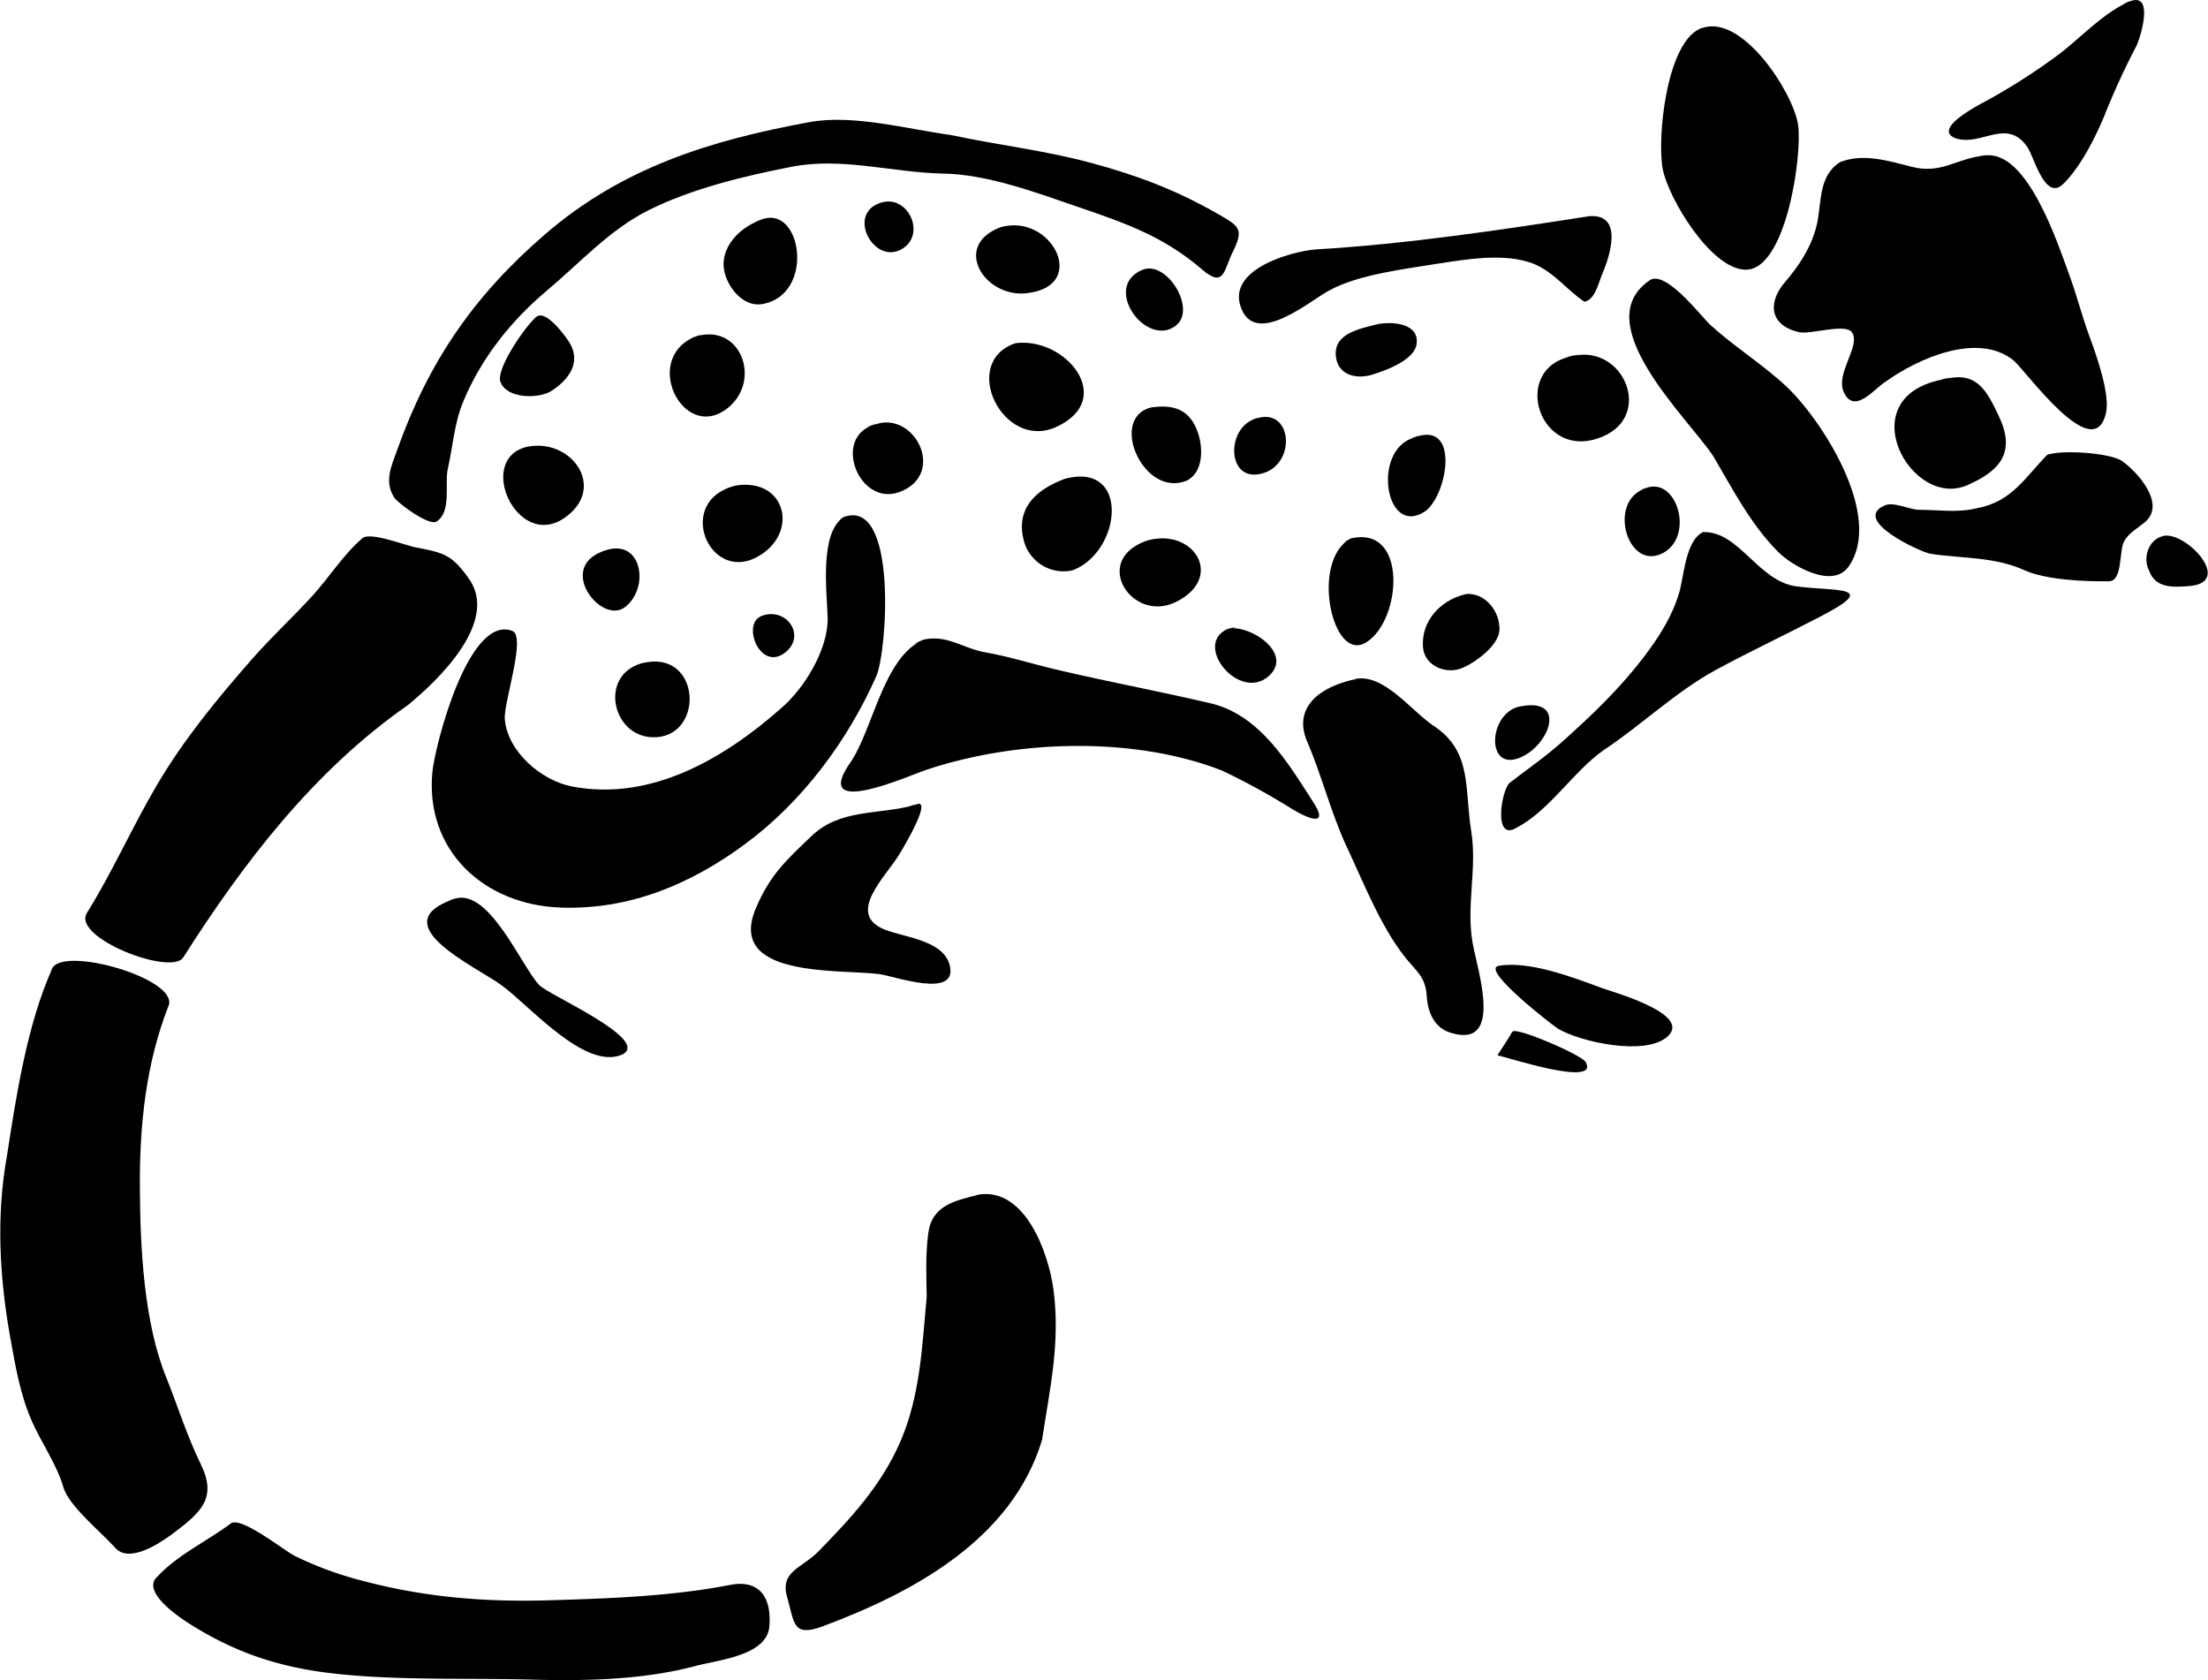 <?xml version="1.0"?>
<svg xmlns="http://www.w3.org/2000/svg" id="Layer_1" data-name="Layer 1" viewBox="0 0 711.27 541.34" width="711" height="541"><path d="M752.89,28.36c9.6-5,4.35,11.72,3.11,14a237.84,237.84,0,0,0-10.31,22.5c-2.92,7-7.72,16.52-13.22,21.84-5.82,5.65-9.34-8.6-11.44-11.74-6.62-9.9-15-.21-23.23-3-7.78-3,7.8-10.88,9.83-12a201.92,201.92,0,0,0,23.73-15.24c6.52-5,14.08-13,21.53-16.35C756.54,26.45,749,30.09,752.89,28.36Z" transform="translate(-67.78 -27.42)"/><path d="M616.52,36.33c12.85-4,29,21,30.54,31.29,1.4,9.69-3.85,47.12-17.08,46.69C619,114,605.44,91.68,603.47,82s1.17-42.39,13-45.69C618.91,35.6,613,37.31,616.52,36.33Z" transform="translate(-67.78 -27.42)"/><path d="M328.43,66.79c14.1-2.65,31.6,2.24,45.64,4.13,15.13,3.25,30.25,4.94,45.25,9s27.39,8.75,40.83,16.45c6.87,3.94,8.36,4.8,4.87,12-2.93,5.59-2.68,12.14-9.85,6-12.44-10.71-24.42-14.9-39.89-20.2-13.7-4.68-29.57-10.71-44.23-10.84-16.17-.42-32.31-5.35-48.45-2.15-15.28,3-32,7-46,14-12.46,6.23-22.11,17-32.68,25.85-11.52,9.68-21.12,21.71-26.91,35.65-3,7.16-3.32,14.22-5,21.62-1.17,4.85,1.34,13.85-3.64,17.14-2.32,1.53-11.73-5.36-13.5-7.49-3.57-5.24-1.09-10.29.85-15.73,10.12-28.31,24.63-49.5,47.49-69.22C268,81.51,296.57,72.59,328.43,66.79,333.18,65.9,318.65,68.57,328.43,66.79Z" transform="translate(-67.78 -27.42)"/><path d="M707.18,77.55c13.75-2.13,23.68,28.76,27.19,38.23,2.47,6.65,4.15,13.51,6.62,20.15,2.14,5.74,6.61,18.41,5.31,24.4-3.84,17.72-25.95-13.67-29.86-16.82-11.42-9.2-30.69-.64-41.13,6.84-3.58,2.13-10,10.79-13.48,3.53-2.92-6.09,5.55-15,2.59-19.38-2.06-3.06-13.33.8-17.13-.08-9.57-2.23-10-9.66-4.46-16.09,4.67-5.41,8.82-11.81,10.35-18.92,1.49-6.92.42-15.43,7.46-19.78,7.36-2.92,15.7-.36,22.94,1.51,9.82,2.53,14.56-2.8,23.6-3.59C711,77,702.07,78,707.18,77.55Z" transform="translate(-67.78 -27.42)"/><path d="M351.23,92.83c9-3.25,15.32,10.4,6.75,15-8.83,4.72-17.45-11.4-6.75-15C353.53,92,348.37,93.79,351.23,92.83Z" transform="translate(-67.78 -27.42)"/><path d="M579.8,97.07c10.86-.79,6.87,12.31,4.12,18.73-1.1,2.55-2.24,8.19-5.7,8.85-5-3.36-8.8-8.2-14.08-11.14-9.12-5.08-22.89-2.71-32.72-1.21-10.76,1.77-26,3.45-35.59,8.8-5.73,3-22.64,17.55-27.88,6.37-6.14-13.1,15.88-19.08,23.69-19.69,29.16-1.72,59.3-6.21,88.16-10.71C581.22,97,571.54,98.36,579.8,97.07Z" transform="translate(-67.78 -27.42)"/><path d="M312.48,98.39c13.45-6.07,18.24,23.92.83,27-6.14,1.06-11.2-5.35-12.27-10.74-1.46-7.36,4.91-13.91,11.44-16.21C314.76,97.36,307.89,100,312.48,98.39Z" transform="translate(-67.78 -27.42)"/><path d="M390.06,100.65c16.34-4.81,28.83,19,8.41,21.24-13.67,1.52-24.1-15.39-8.41-21.24C394.25,99.42,386.33,102,390.06,100.65Z" transform="translate(-67.78 -27.42)"/><path d="M435.75,114.38c7.88-3.39,18,13.06,10.48,18.21-9.62,6.61-23.42-12.84-10.48-18.21C437.62,113.58,431.54,116.12,435.75,114.38Z" transform="translate(-67.78 -27.42)"/><path d="M599.18,117.75c5.18-3.59,16.59,11.59,19.62,14.36,7.76,7.08,16.57,12.48,24.26,19.61,11.36,10.54,31.83,41.92,20.25,58.27-5.2,7.34-18.32-.39-22.57-4.65-8.91-8.91-14.68-20.17-21-30.94-8.28-12.43-40.78-42.87-20.52-56.65C600.44,116.87,595.74,120.09,599.18,117.75Z" transform="translate(-67.78 -27.42)"/><path d="M240.52,129.54c3-2.7,9.67,6.58,10.72,8.35,3.75,6.36-.24,11.83-5.84,15.47-3.92,2.55-14.42,2.7-16.47-2.93-1.52-4.18,8.3-18.37,11.59-20.89C241.52,128.62,238.22,131.3,240.52,129.54Z" transform="translate(-67.78 -27.42)"/><path d="M511.26,131.93c4.47-1,13.83-.63,12.88,6.34-.71,5.2-10,8.52-14.19,9.83-5.27,1.66-11.48.16-11.86-6.31-.43-7.12,8.06-8.47,13.17-9.86C514.85,131.11,507.4,133,511.26,131.93Z" transform="translate(-67.78 -27.42)"/><path d="M291.09,136.1c15.31-5.52,22.67,14.53,10.39,23.31-13.74,9.83-26.65-15.73-10.39-23.31C298.2,133.53,288,137.54,291.09,136.1Z" transform="translate(-67.78 -27.42)"/><path d="M394.86,138c16.19-2.16,32.77,18.05,13.12,27-17.14,7.76-31.17-20.85-13.12-27C398.91,137.41,390.64,139.38,394.86,138Z" transform="translate(-67.78 -27.42)"/><path d="M574.24,142.18c16.4-4.11,26.38,18.95,9.82,25.91-20.49,8.63-30-22.1-9.82-25.91C580.87,140.52,567.9,143.38,574.24,142.18Z" transform="translate(-67.78 -27.42)"/><path d="M694.72,149.5c10.15-2.52,13.28,4.17,17,11.95,5.35,11.14,1,17.29-9.51,22-18.62,9.17-39.49-28.87-7.5-33.95C699.75,148.25,689.39,150.35,694.72,149.5Z" transform="translate(-67.78 -27.42)"/><path d="M438.46,158.72c7.34-1.13,12.69.57,15.25,8.19,1.61,4.78,1.8,12.45-3.45,15.28-14,6.06-25.45-19.92-11.8-23.47C442.1,158.16,436,159.36,438.46,158.72Z" transform="translate(-67.78 -27.42)"/><path d="M472.49,162.24c11.45-3.68,13,14.06,2.49,17.54-12.18,4-12.54-14.83-2.49-17.54C475,161.43,468,163.45,472.49,162.24Z" transform="translate(-67.78 -27.42)"/><path d="M349.22,164.36c12.8-5.19,23.64,15.43,8.67,21.44-13.35,5.36-22.18-17.43-8.67-21.44C352.6,163,342.47,166.36,349.22,164.36Z" transform="translate(-67.78 -27.42)"/><path d="M523,168.52c15.17-6.21,11.28,17.71,4.17,23.45-13.07,9.13-17.54-19.26-4.17-23.45C528.78,166.16,520.63,169.27,523,168.52Z" transform="translate(-67.78 -27.42)"/><path d="M237.72,171.34c14.26-2.8,25.72,13.47,11.76,23-15.34,10.43-28.68-19.38-11.76-23C240.12,170.87,233.05,172.33,237.72,171.34Z" transform="translate(-67.78 -27.42)"/><path d="M727.32,174c4.37-1.77,20.35-.7,24.1,1.94,5.13,3.61,14.14,13.81,7.54,19.57-2.29,2-5.2,3.43-6.77,6.18-1.76,2.7-.47,12.93-4.89,13-7.76.13-20.36-.4-27.4-3.59-9.65-4.36-19.93-3.7-30.21-5.26C686.61,205.32,664,195,675,190.24c2.91-1.26,8,1.42,11.11,1.43,6.07,0,12.24,1,18.23-.44,11.48-2,15.71-9.81,23-17.28C729.65,173,724.79,176.56,727.32,174Z" transform="translate(-67.78 -27.42)"/><path d="M410.84,181.68c21.06-5.61,18.31,23.5,2.43,29.49a13.22,13.22,0,0,1-15.68-9.54c-2.75-10.48,4-16.52,13.25-19.95C413.77,180.9,407.65,182.87,410.84,181.68Z" transform="translate(-67.78 -27.42)"/><path d="M304.89,183.83c16.36-2.47,20.39,15.76,6.64,23.1-15.61,8.32-26.52-18.46-6.64-23.1C307.59,183.42,301,184.74,304.89,183.83Z" transform="translate(-67.78 -27.42)"/><path d="M597.12,185.05c10.57-5.27,16.83,14.8,6.57,20.46-11.34,6.26-18-15.75-6.57-20.46C599.83,183.7,594.66,186.06,597.12,185.05Z" transform="translate(-67.78 -27.42)"/><path d="M339.52,194c17.52-6.42,14,43.45,10.55,51.21-9.22,20.89-23.88,40.54-42.22,54.09-17.58,13-37.15,21.22-59.22,20.54-25.31-.78-44.2-18.8-41.58-44,.87-8.31,11.59-50.53,25.72-45.15,4.56,1.74-2.84,23.15-2.43,28.35.83,10.47,11.67,19.86,21.72,21.78,25.41,4.85,48.93-9,67.31-25.21,7.53-6.42,15.27-19.12,15-29.27-.23-8.09-2.7-27.24,5.14-32.31C342.09,193.08,336.26,196.13,339.52,194Z" transform="translate(-67.78 -27.42)"/><path d="M616.46,198.85c11.56-.38,17.71,15.83,30,17.48,12.81,1.71,27.16-.34,8.07,9.58-11.36,5.94-22.82,11.29-34.12,17.42-12.81,7-23.93,17.79-36.15,25.87-9.83,7-17.29,19.38-27.89,24.88-7.47,4.63-5.06-11.46-2.39-14.32,5.65-4.41,11.49-8.37,16.85-13.16,9.77-8.74,18.79-17.3,26.77-27.84,4.76-6.3,8.87-12.75,11.13-20.34,1.6-5.34,2-16.76,7.68-19.57C619.61,198.74,614.33,199.89,616.46,198.85Z" transform="translate(-67.78 -27.42)"/><path d="M764.64,200.12c7.12-1.84,23.16,15.07,8.31,16.13-5,.36-10.79.81-12.83-5.08-2.09-4-.12-10,4.52-11C767.51,199.38,760,201.19,764.64,200.12Z" transform="translate(-67.78 -27.42)"/><path d="M184.42,200.88c2.39-2.39,14.73,2.63,17.76,3,8.62,1.65,11.13,2.41,16.29,9.55,10.73,14.17-10.28,33.69-19.26,41.09-30.24,21.06-52.85,50.54-72.44,81.32C123,342,90.71,329.54,95.7,321.54c8.19-13.13,14.62-27.74,22.53-41.16,8.64-14.64,19.12-27.41,30.27-40.17,6.25-7.16,13.13-13.53,19.58-20.52,5.47-5.92,10.22-13.61,16.34-18.81C185.24,200.06,182.77,202.28,184.42,200.88Z" transform="translate(-67.78 -27.42)"/><path d="M502.87,200.92c18.57-4.47,16.45,26.4,5.07,33.43-11,7-18.16-26.3-5.07-33.43C506,200.17,497.74,203.72,502.87,200.92Z" transform="translate(-67.78 -27.42)"/><path d="M437.13,201.64c15-4.5,25.42,11.73,9.56,19.68-14.22,7.13-27.53-13.36-9.56-19.68C440.74,200.56,433.67,202.86,437.13,201.64Z" transform="translate(-67.78 -27.42)"/><path d="M261.92,205.05c12.44-5,15.35,11.34,7.37,17.81-7.49,6.3-22.39-12.33-7.37-17.81C264.62,204,258.81,206.18,261.92,205.05Z" transform="translate(-67.78 -27.42)"/><path d="M539.6,218.92c5.89-1,10.88,4.67,11.17,10.17,1,5.72-7.68,11.77-12,13.58-5,2.09-12.15-.57-12.58-6.83-.57-8.26,5.43-14.87,13.44-16.92C545.46,217.88,537.08,219.57,539.6,218.92Z" transform="translate(-67.78 -27.42)"/><path d="M313.17,225.84c8-3,14.59,6.62,7.26,12-8,5.84-13.91-9.68-7.26-12C315.39,225,311,226.6,313.17,225.84Z" transform="translate(-67.78 -27.42)"/><path d="M463.37,230c7-1.52,21.13,7.87,13.25,15.13C467.1,253.87,451.74,235,463.37,230,470.17,228.5,461,231,463.37,230Z" transform="translate(-67.78 -27.42)"/><path d="M365.12,233.56c7.52-1.84,12.74,2.7,19.88,4,7.48,1.32,14.63,3.55,22,5.33,16.78,4,33.85,7.17,50.68,11.11,15.95,3.73,24.94,19.12,33.16,31.86,5.64,8.74-2.73,4.77-7.15,2a225.34,225.34,0,0,0-22.1-12.11c-28.64-11.24-66.47-10-95.54-.26-5.54,1.85-37.11,16-24.39-2.35,7.3-10.6,10.71-34.07,23.45-39.52C367.27,233,358.08,236.57,365.12,233.56Z" transform="translate(-67.78 -27.42)"/><path d="M274.38,241.14c18.82-4.92,20.57,22.59,5,23.78-14.19,1.09-19.18-19.71-5-23.78C278,240.2,271.79,241.89,274.38,241.14Z" transform="translate(-67.78 -27.42)"/><path d="M504.35,246.18c9.2-1.91,18.16,10.39,25.32,15.12,12.49,8.25,9.84,20.24,12.08,34,1.94,12-1.71,24,.45,36,1.57,8.71,9.93,33.72-6.57,29-5.63-1.4-7.88-6.55-8.2-11.77-.39-6.6-3.39-8.09-7.18-12.94-7.78-9.94-13.14-23.65-18.49-35.06-5.17-11-8.08-23-12.87-34.17-4.86-11.33,4.62-17.87,15.46-20.1Z" transform="translate(-67.78 -27.42)"/><path d="M557.61,255c15.06-2.93,9.45,12.4,0,16.46-11.39,4.9-10.41-14.64,0-16.46C559.54,254.66,554.53,255.58,557.61,255Z" transform="translate(-67.78 -27.42)"/><path d="M362.35,286.83c6.85-3.49-4.2,14.76-5.06,16.13-4.4,7.08-17,18.91-4.62,23.92,6.44,2.62,19.33,3.41,21.12,11.9,2.2,10.49-18.08,3.08-22.81,2.47-12.87-1.64-49.74,1.42-39.58-21.58,4.49-10.47,9.8-15.29,17.77-22.89,9.26-8.83,21.16-6.75,33.18-9.95C363.62,286.18,357.93,288,362.35,286.83Z" transform="translate(-67.78 -27.42)"/><path d="M213.45,317.24c11.46-4.87,22.06,21.31,28,27.57,3,3.19,36.13,17.55,26.76,22.36-12,5.29-30.1-16-39-22.38-8.61-6.21-37.94-19.47-15.77-27.55C216.41,316,210.16,318.44,213.45,317.24Z" transform="translate(-67.78 -27.42)"/><path d="M84.52,339.39c3.83-7.23,40.27,3.28,37.57,11.85C114.68,370,112.64,390,112.76,410c.11,19.11,1.22,43.36,8.51,61.22,3.76,9.4,6.66,18.8,11.12,27.95,5.25,10.77.33,15.34-8.81,22.2-4.08,3.05-14.34,10.09-18.9,4.58-4.49-5-14.83-13.32-16.6-19.45-2-7-7-14.22-10-20.94-3.89-8.68-5.41-18-7.07-27.16C67.51,439,66.41,419,70,399.41c2.93-19.11,6.53-42.33,14.56-60C85.83,336.91,82.8,343.18,84.52,339.39Z" transform="translate(-67.78 -27.42)"/><path d="M550.57,338.6c9.8-1.74,24.14,3.77,33.15,7.11,3.7,1.38,29.41,8.42,21.23,15.7-7.14,6.35-28.1,1.72-35.28-2.58-1.39-.83-25.19-19.18-19.1-20.23Z" transform="translate(-67.78 -27.42)"/><path d="M555.1,359.74c1.71-1.28,22.3,7.58,23.55,9.89,4.4,8.16-25-1.49-28.47-2.22q2.51-3.81,4.92-7.67C556,359.07,553.18,362.11,555.1,359.74Z" transform="translate(-67.78 -27.42)"/><path d="M383.17,412.27c15-2.22,22.44,19.18,23.95,30.56,2.28,17.17-1.14,31.86-3.68,48.56-9.69,32-41.46,49.11-70.65,60-9.85,3.66-9.1-1.31-11.43-9.23-2.51-8.54,4.65-9.41,10-14.86,10.59-10.82,20.37-21.39,26.46-35.47,6.42-14.84,7-30.79,8.46-46.62-.11-7-.41-13.57.52-20.51,1.21-9,8.6-10.47,16.41-12.39C386.5,411.78,379,413.3,383.17,412.27Z" transform="translate(-67.78 -27.42)"/><path d="M142.24,518.18c3.41-2.06,17,8.76,20.31,10.47a113.4,113.4,0,0,0,23,8.34c19.69,5.15,39.36,6.66,59.69,6,19.22-.59,38.77-1.27,57.68-4.93,9.45-1.83,13.46,4,12.66,13.39s-16.31,10.74-23.94,12.76c-16.76,4.44-35.27,4.83-52.5,4.36-20.05-.54-41.13.27-61.09-1.67-18.34-1.77-33.13-6.2-48.78-16-3.3-2.06-16.53-10.71-10.77-15.61,6.28-6.83,16.3-11.56,23.73-17.16C144.11,517.05,139.74,520.06,142.24,518.18Z" transform="translate(-67.78 -27.42)"/></svg>
